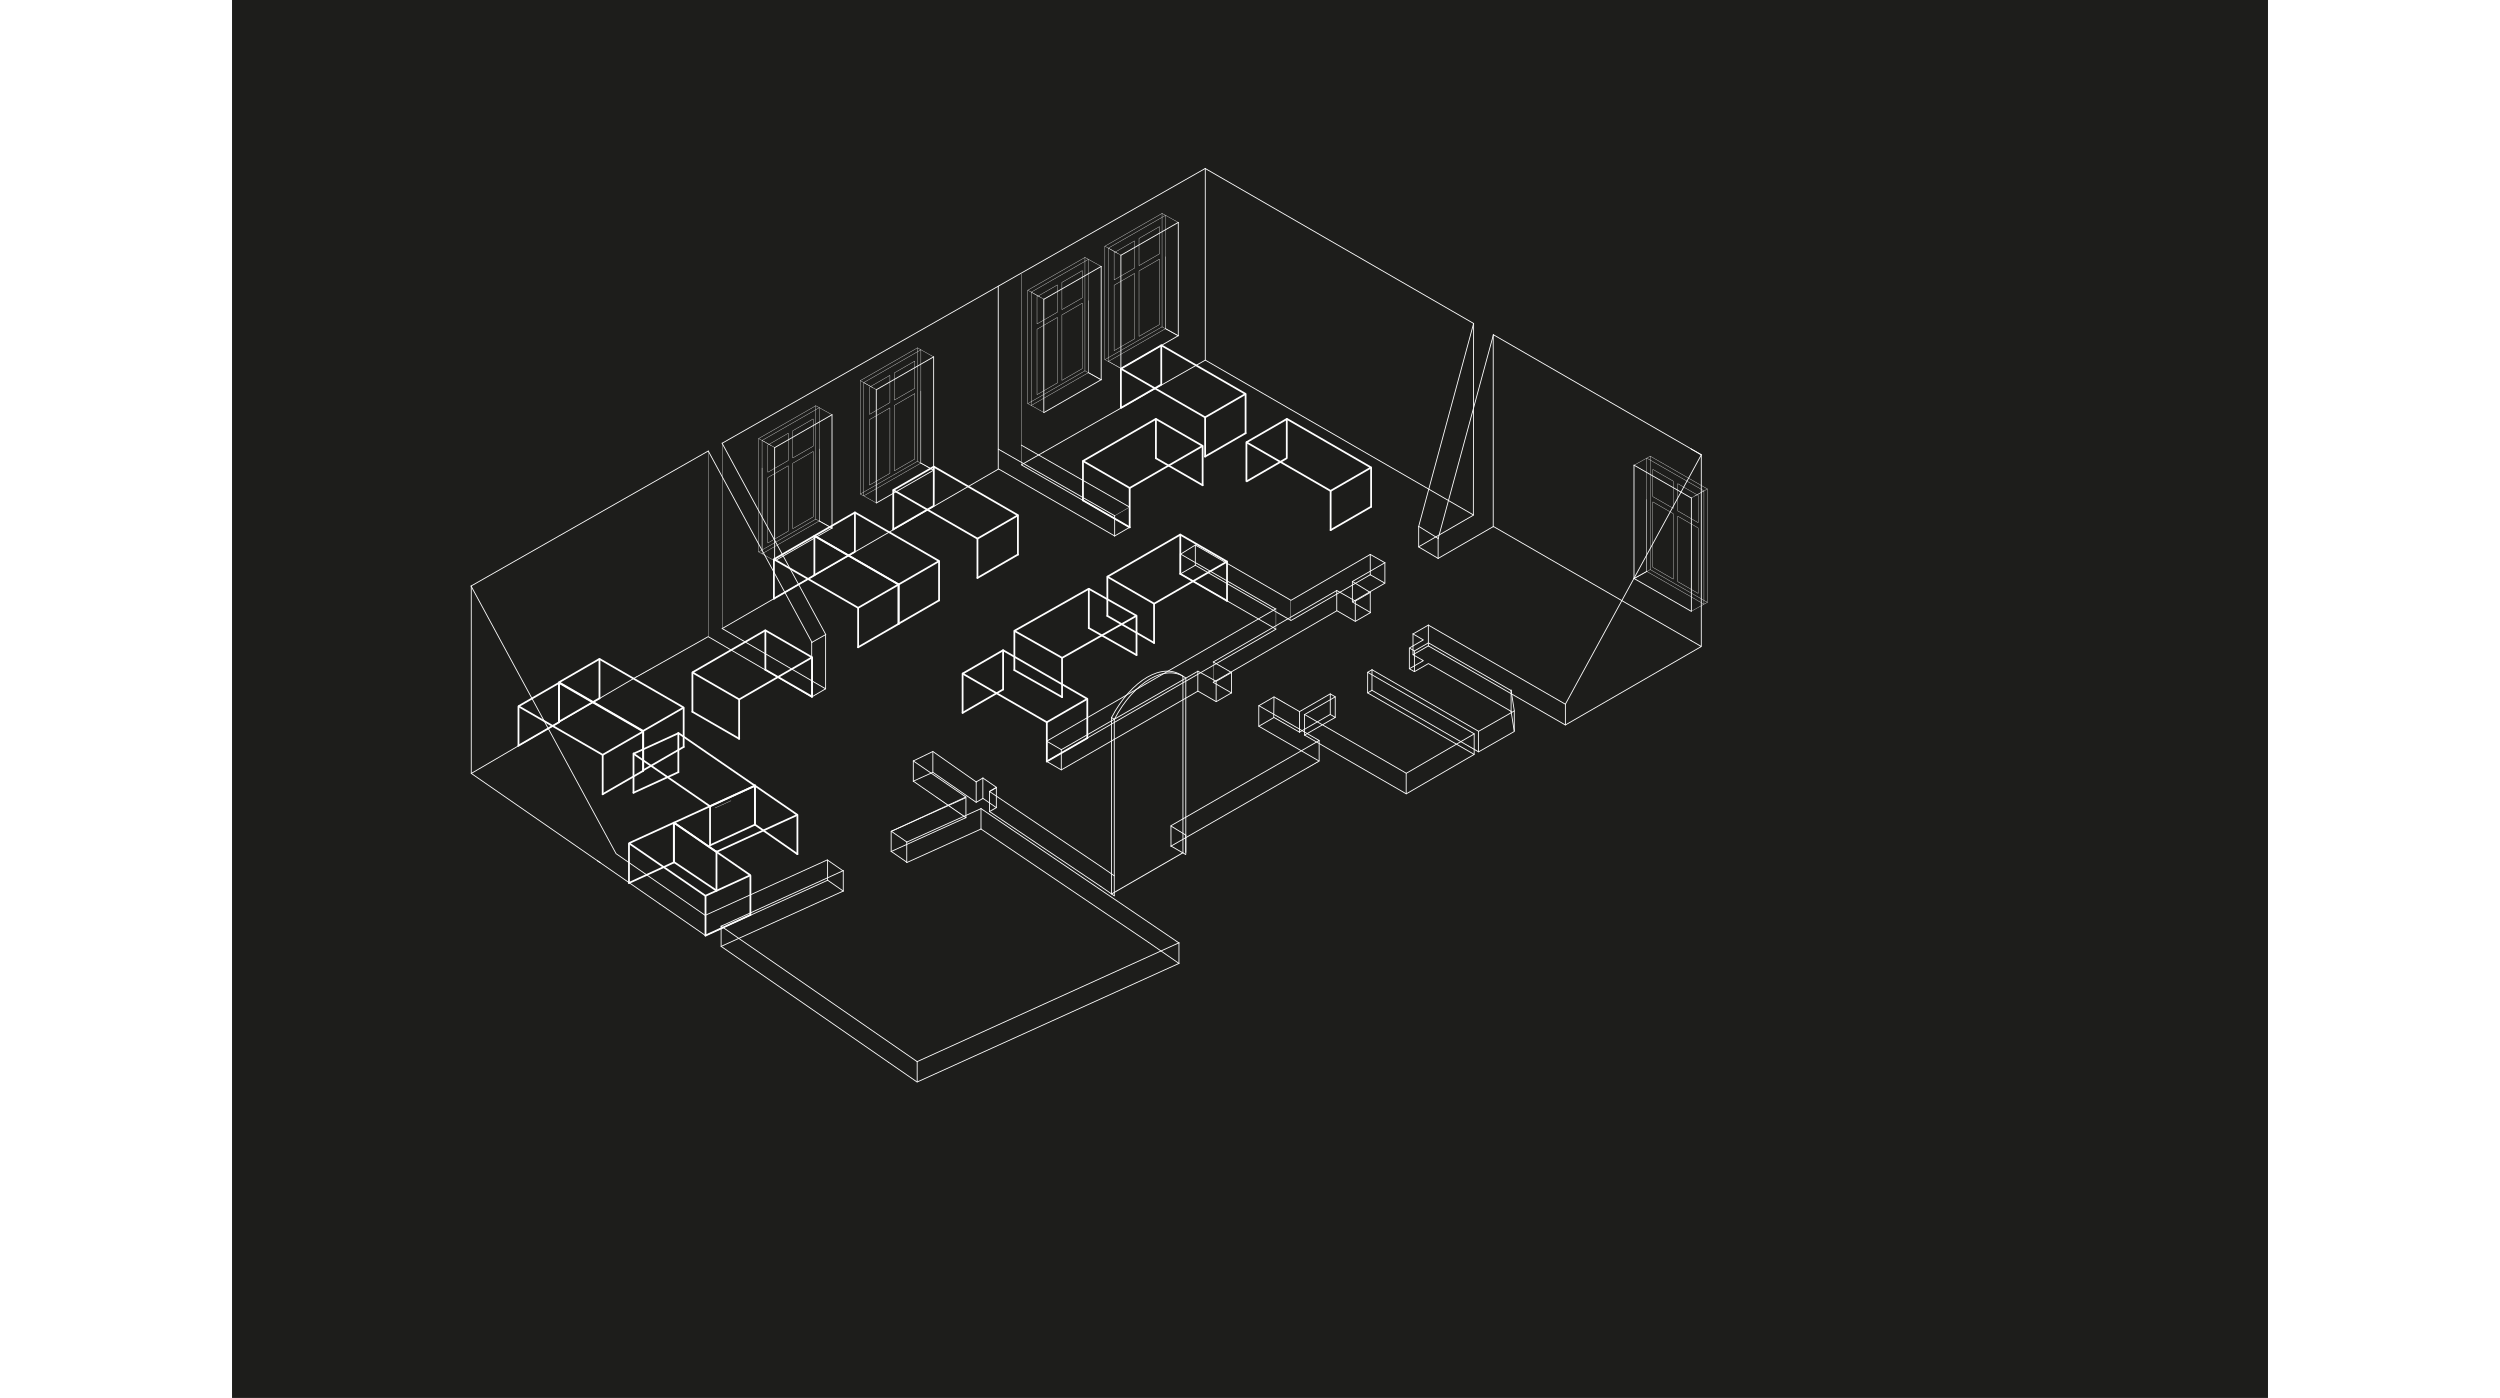 <svg id="Warstwa_1" width="2800" data-name="Warstwa 1" xmlns="http://www.w3.org/2000/svg" viewBox="0 0 2280.27 1565.69"><defs><style>.cls-1{fill:#1d1d1b;}.cls-10,.cls-11,.cls-2,.cls-3,.cls-5,.cls-6,.cls-7,.cls-8,.cls-9{fill:none;stroke-linecap:round;}.cls-10,.cls-11,.cls-2,.cls-3,.cls-4,.cls-5,.cls-6,.cls-7,.cls-8,.cls-9{stroke:#fff;}.cls-10,.cls-11,.cls-2,.cls-3,.cls-5,.cls-7,.cls-8,.cls-9{stroke-linejoin:round;}.cls-2{stroke-width:0.96px;}.cls-3{stroke-width:0.24px;}.cls-4{fill:transparent;}.cls-4,.cls-6{stroke-linejoin:bevel;stroke-width:2px;}.cls-5{stroke-width:0.36px;}.cls-7{stroke-width:0.99px;}.cls-8{stroke-width:0.97px;}.cls-10{stroke-width:0.97px;}.cls-11{stroke-width:1.07px;}</style></defs><title>Obszar roboczy 2</title><rect class="cls-1" width="2280.27" height="1565.69"/><line class="cls-2" x1="973.14" y1="992.95" x2="848.36" y2="908.91"/><line class="cls-2" x1="973.14" y1="970.53" x2="848.36" y2="886.49"/><polyline class="cls-2" points="1201.23 823.3 1315.16 889.09 1391.22 844.94 1271.83 776 1276.73 773.16"/><polyline class="cls-2" points="1051.59 947.69 1217.58 852.41 1149.97 813.38 1167 803.55 1195.55 820.03"/><line class="cls-2" x1="856.12" y1="882.04" x2="848.55" y2="886.41"/><polyline class="cls-2" points="1119.3 753.23 1102.27 763.06 1081.84 751.72 928.79 839.63"/><polyline class="cls-2" points="1276.73 773.16 1396.12 842.1 1436.13 819.25 1432.57 796.68"/><polyline class="cls-2" points="1119.34 776.02 1098.87 764.21 1237.5 684.01 1258.06 695.93 1275.18 686.05"/><line class="cls-2" x1="1119.42" y1="753.23" x2="1098.96" y2="741.42"/><polyline class="cls-2" points="1357.07 733.33 1339.82 723.36 1322.69 733.25 1334.28 739.94 1318.61 748.98 1324.28 752.26 1339.95 743.21 1432.57 796.68"/><polyline class="cls-2" points="1339.82 700.13 1322.69 710.02 1334.28 716.71 1318.61 725.75 1324.28 729.03 1339.95 719.98 1432.57 773.46"/><polyline class="cls-2" points="1275.18 686.05 1254.8 674.19 1291.21 653.16 1274.82 643.7"/><polyline class="cls-2" points="1357.07 733.33 1493.33 811.99 1645.59 724.09 1634.24 717.54"/><polyline class="cls-2" points="1339.89 700.12 1493.33 788.71 1645.59 509.42 1634.24 502.87"/><polyline class="cls-2" points="1350.83 625.42 1328.89 612.48 1390.58 576.86 1090.05 403.35 995.87 456.9"/><line class="cls-2" x1="1390.58" y1="362.28" x2="1090.05" y2="188.77"/><polyline class="cls-2" points="1516.34 649.46 1412.76 589.66 1350.83 625.42"/><line class="cls-2" x1="1645.58" y1="509.32" x2="1412.76" y2="374.91"/><line class="cls-2" x1="1634.24" y1="717.54" x2="1516.34" y2="649.46"/><line class="cls-2" x1="995.87" y1="456.9" x2="908.87" y2="506.38"/><line class="cls-2" x1="533.42" y1="505.08" x2="267.71" y2="656.35"/><line class="cls-2" x1="1090.05" y1="188.64" x2="549" y2="496.37"/><line class="cls-2" x1="1412.76" y1="374.91" x2="1350.83" y2="603.34"/><line class="cls-2" x1="1169.19" y1="681.87" x2="912.35" y2="830.11"/><polyline class="cls-2" points="908.87 506.38 884.01 520.58 1005.29 590.61 988.55 600.29"/><polyline class="cls-2" points="988.55 600.29 858.56 525.24 606.91 670.52"/><line class="cls-2" x1="548.96" y1="703.98" x2="664.79" y2="771.48"/><line class="cls-2" x1="548.96" y1="703.98" x2="606.91" y2="670.52"/><polyline class="cls-2" points="453.08 758 267.95 866.23 479.07 1012.38"/><polyline class="cls-2" points="453.19 758.06 533.3 713.03 649.15 780.65 664.79 771.48"/><line class="cls-2" x1="412.42" y1="966.24" x2="409.28" y2="964.06"/><polyline class="cls-2" points="833.46 898.59 784.93 865 763.03 874.91"/><line class="cls-2" x1="833.46" y1="875.75" x2="784.93" y2="841.67"/><line class="cls-2" x1="821.92" y1="892.61" x2="763.03" y2="852.23"/><polyline class="cls-2" points="738.23 953.65 821.98 915.72 763.03 874.91"/><polyline class="cls-2" points="684.58 997.97 667.11 985.87 530.31 1047.84 479.07 1012.38"/><line class="cls-2" x1="738.37" y1="931.02" x2="755.85" y2="943.12"/><line class="cls-2" x1="738.37" y1="953.65" x2="755.85" y2="965.75"/><line class="cls-2" x1="755.7" y1="943.16" x2="838.84" y2="905.63"/><line class="cls-2" x1="738.46" y1="931.06" x2="821.6" y2="893.52"/><line class="cls-2" x1="738.37" y1="931.02" x2="821.92" y2="892.61"/><line class="cls-2" x1="530.33" y1="1025.01" x2="666.87" y2="963.01"/><line class="cls-2" x1="667.04" y1="963.36" x2="684.51" y2="975.46"/><polyline class="cls-2" points="684.58 997.97 547.78 1059.94 735.46 1189.87"/><polyline class="cls-2" points="735.46 1189.87 767.27 1211.88 1060.56 1079.02"/><line class="cls-2" x1="547.78" y1="1037.32" x2="767.25" y2="1188.97"/><line class="cls-2" x1="755.94" y1="965.96" x2="838.84" y2="928.51"/><line class="cls-2" x1="767.37" y1="1189" x2="1060.56" y2="1055.94"/><line class="cls-2" x1="838.84" y1="928.51" x2="1026.69" y2="1055.57"/><polyline class="cls-2" points="1026.69 1055.57 1060.56 1079.02 1026.69 1055.57"/><line class="cls-3" x1="820.02" y1="914.36" x2="788.87" y2="892.8"/><line class="cls-3" x1="455.18" y1="756.91" x2="468.94" y2="749.06"/><line class="cls-3" x1="1215.88" y1="853.38" x2="1204.29" y2="860"/><line class="cls-3" x1="1169.19" y1="804.79" x2="1179.23" y2="810.69"/><line class="cls-3" x1="1393.83" y1="840.77" x2="1384" y2="835.03"/><polyline class="cls-2" points="1195.55 820.03 1229.93 800.18 1235.6 803.46 1201.23 823.3"/><polyline class="cls-2" points="1201.28 800.27 1315.22 866.06 1391.28 821.91 1271.88 752.97 1276.79 750.13"/><polyline class="cls-2" points="1051.65 924.77 1217.63 829.38 1150.03 790.35 1167.06 780.52 1195.6 797"/><polyline class="cls-2" points="1276.79 750.13 1396.18 819.07 1436.18 796.22 1432.63 773.65"/><line class="cls-3" x1="1169.25" y1="781.76" x2="1179.29" y2="787.66"/><polyline class="cls-2" points="1195.61 797 1229.99 777.15 1235.66 780.43 1201.28 800.27"/><polygon class="cls-4" points="876.22 706.55 959.57 659.41 1013.04 689.65 929.69 736.79 876.22 706.55"/><polygon class="cls-4" points="953.04 516.32 1034.7 469.18 1087.08 499.42 1005.42 546.56 953.04 516.32"/><polygon class="cls-4" points="1089.82 467.4 995.54 412.96 1040.9 386.77 1135.19 441.21 1089.82 467.4"/><polygon class="cls-4" points="697.67 573.97 791.96 628.4 746.6 654.59 652.31 600.15 697.67 573.97"/><polygon class="cls-4" points="652.31 600.15 746.6 654.59 701.23 680.78 606.95 626.35 652.31 600.15"/><polygon class="cls-4" points="515.63 753.11 597.29 705.97 649.67 736.21 568.01 783.35 515.63 753.11"/><polygon class="cls-4" points="366.19 764.81 460.48 819.25 415.11 845.44 320.83 791 366.19 764.81"/><line class="cls-2" x1="1090.05" y1="403.35" x2="1090.05" y2="188.64"/><line class="cls-2" x1="1390.29" y1="576.65" x2="1390.58" y2="362.28"/><line class="cls-5" x1="981.78" y1="404.81" x2="995.87" y2="412.71"/><line class="cls-5" x1="593.64" y1="617.12" x2="593.64" y2="524.14"/><line class="cls-6" x1="1005.42" y1="590.6" x2="953.04" y2="560.36"/><line class="cls-6" x1="1034.7" y1="513.22" x2="1087.08" y2="543.46"/><line class="cls-6" x1="1005.37" y1="546.67" x2="1005.37" y2="590.6"/><line class="cls-6" x1="1034.75" y1="469.28" x2="1034.75" y2="513.22"/><line class="cls-6" x1="953.04" y1="516.42" x2="953.04" y2="560.35"/><line class="cls-6" x1="1087.08" y1="499.47" x2="1087.08" y2="543.4"/><line class="cls-6" x1="568.01" y1="827.45" x2="515.63" y2="797.2"/><line class="cls-6" x1="597.29" y1="750.06" x2="649.67" y2="780.3"/><line class="cls-6" x1="567.96" y1="783.51" x2="567.96" y2="827.45"/><line class="cls-6" x1="597.34" y1="706.12" x2="597.34" y2="750.06"/><line class="cls-6" x1="515.63" y1="753.26" x2="515.63" y2="797.2"/><line class="cls-6" x1="649.67" y1="736.31" x2="649.67" y2="780.3"/><line class="cls-6" x1="929.69" y1="780.79" x2="876.22" y2="750.55"/><line class="cls-6" x1="959.57" y1="703.4" x2="1013.04" y2="733.65"/><line class="cls-6" x1="929.64" y1="736.85" x2="929.64" y2="780.79"/><line class="cls-6" x1="959.62" y1="659.47" x2="959.62" y2="703.4"/><line class="cls-6" x1="876.22" y1="706.6" x2="876.22" y2="750.54"/><line class="cls-6" x1="1013.04" y1="689.65" x2="1013.04" y2="733.59"/><polygon class="cls-4" points="863.61 728.27 957.9 782.71 912.54 808.9 818.25 754.46 863.61 728.27"/><line class="cls-6" x1="957.9" y1="826.62" x2="912.54" y2="852.81"/><line class="cls-6" x1="818.25" y1="798.37" x2="863.61" y2="772.18"/><line class="cls-6" x1="818.25" y1="754.44" x2="818.25" y2="798.37"/><line class="cls-6" x1="912.57" y1="808.87" x2="912.57" y2="852.81"/><line class="cls-6" x1="863.61" y1="728.27" x2="863.61" y2="772.21"/><line class="cls-6" x1="957.9" y1="782.74" x2="957.9" y2="826.68"/><polyline class="cls-6" points="652.24 644.16 697.6 617.97 697.67 573.97"/><line class="cls-6" x1="791.89" y1="672.4" x2="746.52" y2="698.59"/><line class="cls-6" x1="652.24" y1="600.22" x2="652.24" y2="644.16"/><line class="cls-6" x1="746.56" y1="654.65" x2="746.56" y2="698.59"/><line class="cls-6" x1="791.89" y1="628.52" x2="791.89" y2="672.46"/>

  <polygon class="cls-4" points="785.99 522.65 880.28 577.09 834.91 603.28 740.63 548.84 785.99 522.65"/>

  <polyline class="cls-6" points="740.55 592.84 785.92 566.65 785.99 522.65"/>

  <line class="cls-6" x1="880.2" y1="621.09" x2="834.84" y2="647.28"/><line class="cls-6" x1="740.56" y1="548.9" x2="740.56" y2="592.84"/><line class="cls-6" x1="834.88" y1="603.34" x2="834.88" y2="647.28"/><line class="cls-6" x1="880.2" y1="577.21" x2="880.2" y2="621.15"/><line class="cls-6" x1="606.91" y1="670.49" x2="652.27" y2="644.3"/><line class="cls-6" x1="746.56" y1="698.74" x2="701.2" y2="724.93"/><line class="cls-6" x1="606.91" y1="626.55" x2="606.91" y2="670.49"/><line class="cls-6" x1="701.24" y1="680.99" x2="701.24" y2="724.93"/><line class="cls-6" x1="746.56" y1="654.85" x2="746.56" y2="698.79"/><polyline class="cls-6" points="995.54 412.96 995.54 456.9 1040.74 430.73 1040.74 386.79"/><line class="cls-6" x1="1089.86" y1="467.4" x2="1089.86" y2="511.34"/><line class="cls-6" x1="1135.19" y1="441.27" x2="1135.19" y2="485.21"/><line class="cls-6" x1="1089.82" y1="511.34" x2="1135.19" y2="485.15"/><polygon class="cls-4" points="1230.41 549.8 1136.13 495.37 1181.49 469.18 1275.77 523.62 1230.41 549.8"/><polyline class="cls-6" points="1136.13 495.37 1136.13 539.31 1181.32 513.14 1181.32 469.2"/><line class="cls-6" x1="1230.45" y1="549.81" x2="1230.45" y2="593.74"/><line class="cls-6" x1="1275.77" y1="523.67" x2="1275.77" y2="567.61"/><line class="cls-6" x1="1230.41" y1="593.74" x2="1275.77" y2="567.55"/><line class="cls-5" x1="884.01" y1="520.58" x2="884.01" y2="306.94"/><line class="cls-2" x1="988.55" y1="600.29" x2="988.55" y2="577.61"/><line class="cls-7" x1="858.17" y1="525.24" x2="858.17" y2="320.53"/><line class="cls-6" x1="460.48" y1="863.34" x2="415.11" y2="889.54"/><line class="cls-6" x1="320.83" y1="835.1" x2="366.19" y2="808.91"/><line class="cls-6" x1="320.83" y1="791.16" x2="320.83" y2="835.1"/><line class="cls-6" x1="415.15" y1="845.6" x2="415.15" y2="889.54"/><line class="cls-6" x1="366.19" y1="765" x2="366.19" y2="808.94"/><line class="cls-6" x1="460.48" y1="819.46" x2="460.48" y2="863.4"/><polygon class="cls-4" points="411.55 738.01 505.84 792.45 460.48 818.64 366.19 764.2 411.55 738.01"/><line class="cls-6" x1="505.84" y1="836.55" x2="460.48" y2="862.74"/><line class="cls-6" x1="366.19" y1="808.3" x2="411.55" y2="782.11"/><line class="cls-6" x1="366.19" y1="764.36" x2="366.19" y2="808.3"/><line class="cls-6" x1="460.51" y1="818.8" x2="460.51" y2="862.74"/><line class="cls-6" x1="411.55" y1="738.2" x2="411.55" y2="782.14"/><line class="cls-6" x1="505.84" y1="792.67" x2="505.84" y2="836.61"/><polygon class="cls-4" points="980.36 645.91 1062.01 598.76 1114.39 629 1032.74 676.15 980.36 645.91"/><line class="cls-5" x1="1005.29" y1="567.96" x2="988.55" y2="577.61"/><line class="cls-5" x1="548.96" y1="703.98" x2="549.15" y2="496.28"/><line class="cls-5" x1="533.33" y1="713.11" x2="533.51" y2="505.18"/><line class="cls-5" x1="558.81" y1="896.85" x2="541.09" y2="904.88"/><line class="cls-2" x1="1412.54" y1="590.12" x2="1412.54" y2="374.91"/><line class="cls-2" x1="1493.37" y1="811.99" x2="1493.37" y2="788.71"/><line class="cls-2" x1="1436.13" y1="818.68" x2="1436.13" y2="796.22"/><line class="cls-2" x1="1432.57" y1="797.53" x2="1432.57" y2="772.69"/><line class="cls-2" x1="1395.95" y1="842.1" x2="1395.95" y2="819.07"/><line class="cls-2" x1="1391.22" y1="844.85" x2="1391.22" y2="821.82"/><line class="cls-2" x1="1315.06" y1="889.09" x2="1315.06" y2="866.06"/><line class="cls-2" x1="1081.7" y1="774.35" x2="1081.7" y2="751.67"/><line class="cls-2" x1="1102.2" y1="785.68" x2="1102.2" y2="763"/><line class="cls-2" x1="1119.34" y1="776.1" x2="1119.34" y2="753.42"/><line class="cls-2" x1="767.37" y1="1211.68" x2="767.37" y2="1189"/><line class="cls-2" x1="547.78" y1="1060" x2="547.78" y2="1037.32"/><line class="cls-2" x1="1068.23" y1="954.67" x2="1068.23" y2="935.31"/><line class="cls-2" x1="684.58" y1="997.97" x2="684.58" y2="975.14"/><line class="cls-2" x1="667.04" y1="985.87" x2="667.04" y2="963.37"/><line class="cls-2" x1="267.95" y1="866.2" x2="267.95" y2="656.56"/><line class="cls-2" x1="530.33" y1="1047.31" x2="530.33" y2="1024.64"/><line class="cls-8" x1="738.23" y1="953.65" x2="738.23" y2="931.2"/><line class="cls-2" x1="821.97" y1="915.93" x2="821.97" y2="893.25"/><line class="cls-2" x1="840.93" y1="894.11" x2="840.93" y2="871.43"/><line class="cls-2" x1="763.03" y1="875.03" x2="763.03" y2="852.36"/><line class="cls-2" x1="784.93" y1="865" x2="784.93" y2="842.32"/><line class="cls-2" x1="833.46" y1="898.16" x2="833.46" y2="875.48"/><line class="cls-5" x1="1098.87" y1="764.18" x2="1098.87" y2="741.5"/><line class="cls-5" x1="1185.87" y1="694.89" x2="1185.87" y2="672.21"/><line class="cls-5" x1="1169.19" y1="704.55" x2="1169.19" y2="681.87"/><line class="cls-2" x1="1217.57" y1="852.19" x2="1217.57" y2="829.38"/><line class="cls-2" x1="1060.56" y1="1078.76" x2="1060.56" y2="1055.94"/><line class="cls-2" x1="1149.98" y1="813.42" x2="1149.97" y2="790.35"/><line class="cls-2" x1="1166.7" y1="803.55" x2="1167" y2="780.52"/><line class="cls-2" x1="1195.55" y1="820.18" x2="1195.55" y2="797.15"/><line class="cls-2" x1="1230.04" y1="800.18" x2="1230.04" y2="777.06"/><line class="cls-2" x1="1235.6" y1="803.55" x2="1235.6" y2="780.43"/><line class="cls-2" x1="1271.87" y1="776.02" x2="1271.93" y2="752.97"/><line class="cls-2" x1="1276.73" y1="773.16" x2="1276.79" y2="750.13"/><line class="cls-2" x1="1322.7" y1="733.32" x2="1322.7" y2="709.72"/><line class="cls-2" x1="1318.61" y1="749" x2="1318.61" y2="726.21"/><line class="cls-2" x1="1324.27" y1="752.13" x2="1324.27" y2="729.33"/><line class="cls-2" x1="1339.89" y1="723.49" x2="1339.89" y2="700.12"/><line class="cls-2" x1="1329.07" y1="612.49" x2="1329.07" y2="589.55"/><line class="cls-2" x1="1350.83" y1="625.42" x2="1350.83" y2="603.34"/><line class="cls-2" x1="1291.21" y1="652.94" x2="1291.21" y2="630.26"/><line class="cls-2" x1="1274.82" y1="686.22" x2="1274.82" y2="663.54"/><line class="cls-2" x1="1254.79" y1="673.96" x2="1254.79" y2="651.28"/><line class="cls-2" x1="1237.3" y1="684.03" x2="1237.3" y2="661.35"/><line class="cls-2" x1="1258.05" y1="695.84" x2="1258.05" y2="673.17"/><line class="cls-2" x1="1201.23" y1="823.3" x2="1201.23" y2="800.27"/><line class="cls-2" x1="1645.58" y1="723.62" x2="1645.58" y2="509.41"/><line class="cls-9" x1="856.04" y1="904.56" x2="848.36" y2="908.91"/><line class="cls-9" x1="841.07" y1="894.2" x2="833.46" y2="898.59"/><line class="cls-9" x1="841.07" y1="871.31" x2="833.46" y2="875.7"/><line class="cls-9" x1="856.06" y1="881.94" x2="848.45" y2="886.33"/><line class="cls-2" x1="856.04" y1="904.56" x2="841.07" y2="894.2"/><line class="cls-2" x1="856.04" y1="881.79" x2="841.07" y2="871.43"/><line class="cls-2" x1="1068.04" y1="957.01" x2="1051.65" y2="947.55"/><line class="cls-2" x1="1068.23" y1="956.79" x2="1068.23" y2="759.31"/><line class="cls-2" x1="1051.65" y1="947.72" x2="1051.59" y2="925.17"/><line class="cls-10" x1="988.12" y1="1003.31" x2="988.12" y2="805.57"/><line class="cls-2" x1="985.07" y1="1001.24" x2="985.07" y2="803.63"/><line class="cls-2" x1="1065.03" y1="955.08" x2="1065.03" y2="757.46"/><line class="cls-11" x1="1065.03" y1="955.08" x2="985.07" y2="1001.24"/><path class="cls-2" d="M985.07,803.63c22.1-42.22,57.86-62.87,80-46.16"/>

  <!--<path class="cls-5" d="M992.24,799.49l65.62-37.88C1038.28,754.24,1011.82,769.52,992.24,799.49Z"/><polygon class="cls-5" points="1058.96 950.5 990.92 989.78 990.92 808.33 1058.96 769.05 1058.96 950.5"/><polygon class="cls-5" points="1021.34 972.22 1018.1 974.09 1018.1 792.64 1021.34 790.77 1021.34 972.22"/><polygon class="cls-5" points="1054.29 815.25 1037.68 824.83 1037.68 794.44 1054.29 784.85 1054.29 815.25"/><polygon class="cls-5" points="1054.29 856.38 1037.68 865.97 1037.68 835.57 1054.29 825.98 1054.29 856.38"/><polygon class="cls-5" points="1054.29 897.51 1037.68 907.1 1037.68 876.7 1054.29 867.11 1054.29 897.51"/><polygon class="cls-5" points="1054.29 938.64 1037.68 948.23 1037.68 917.83 1054.29 908.25 1054.29 938.64"/><polygon class="cls-5" points="1013.04 839.06 996.44 848.65 996.44 818.25 1013.04 808.66 1013.04 839.06"/><polygon class="cls-5" points="1013.04 880.19 996.44 889.78 996.44 859.38 1013.04 849.79 1013.04 880.19"/><polygon class="cls-5" points="1013.04 921.33 996.44 930.91 996.44 900.51 1013.04 890.93 1013.04 921.33"/><polygon class="cls-5" points="1013.04 962.46 996.44 972.04 996.44 941.65 1013.04 932.06 1013.04 962.46"/><polygon class="cls-5" points="1033.94 950.39 1025.81 955.09 1025.81 801.29 1033.94 796.6 1033.94 950.39"/>-->


  <line class="cls-2" x1="988.12" y1="1003.31" x2="973.14" y2="992.95"/><line class="cls-2" x1="988.12" y1="980.89" x2="973.14" y2="970.53"/><line class="cls-2" x1="988.12" y1="805.57" x2="985.07" y2="803.72"/><path class="cls-2" d="M988.27,805.57c22.1-42.22,57.86-62.87,80-46.16"/><line class="cls-2" x1="973.46" y1="425.33" x2="959.15" y2="417.37"/><line class="cls-2" x1="909.2" y1="461.99" x2="909.2" y2="335.08"/><polyline class="cls-5" points="959.15 336.71 959.15 417.37 895.11 454.09 909.2 461.99"/><line class="cls-5" x1="973.46" y1="298.41" x2="955.28" y2="288.3"/><line class="cls-5" x1="895.11" y1="454.09" x2="891.24" y2="452.04"/><line class="cls-5" x1="973.46" y1="425.44" x2="955.28" y2="415.32"/><polyline class="cls-5" points="959.15 290.45 895.11 327.17 909.2 335.08"/><polyline class="cls-5" points="955.28 288.3 891.24 325.02 905.33 332.92"/><line class="cls-2" x1="973.46" y1="425.27" x2="909.41" y2="461.99"/><line class="cls-2" x1="973.46" y1="298.36" x2="909.41" y2="335.08"/><line class="cls-2" x1="973.46" y1="425.33" x2="973.46" y2="298.36"/><line class="cls-5" x1="955.28" y1="415.32" x2="955.28" y2="288.35"/><line class="cls-5" x1="959.15" y1="417.44" x2="959.15" y2="290.47"/><line class="cls-5" x1="895.11" y1="454.09" x2="895.11" y2="327.47"/><line class="cls-5" x1="891.24" y1="451.94" x2="891.24" y2="324.97"/><line class="cls-5" x1="955.28" y1="415.32" x2="891.24" y2="452.04"/><polygon class="cls-5" points="952.37 412.8 929.48 426.01 929.48 352.69 952.37 339.47 952.37 412.8"/><polygon class="cls-5" points="924.48 428.8 901.59 442.01 901.59 368.69 924.48 355.47 924.48 428.8"/><polygon class="cls-5" points="952.37 333.57 929.48 346.79 929.48 316.27 952.37 303.06 952.37 333.57"/><polygon class="cls-5" points="924.48 349.57 901.59 362.79 901.59 332.27 924.48 319.06 924.48 349.57"/><line class="cls-2" x1="785.82" y1="526.63" x2="771.52" y2="518.67"/><line class="cls-2" x1="721.56" y1="563.3" x2="721.56" y2="436.38"/><polyline class="cls-5" points="771.52 438.02 771.52 518.67 707.47 555.39 721.56 563.3"/><line class="cls-5" x1="785.82" y1="399.72" x2="767.65" y2="389.6"/><line class="cls-5" x1="707.47" y1="555.39" x2="703.6" y2="553.35"/><line class="cls-5" x1="785.82" y1="526.74" x2="767.65" y2="516.63"/><polyline class="cls-5" points="771.52 391.76 707.47 428.48 721.56 436.38"/><polyline class="cls-5" points="767.65 389.6 703.6 426.32 717.69 434.23"/><line class="cls-2" x1="785.82" y1="526.58" x2="721.78" y2="563.3"/><line class="cls-2" x1="785.82" y1="399.66" x2="721.78" y2="436.38"/><line class="cls-2" x1="785.82" y1="526.63" x2="785.82" y2="399.66"/><line class="cls-5" x1="767.65" y1="516.63" x2="767.65" y2="389.66"/><line class="cls-5" x1="771.52" y1="518.75" x2="771.52" y2="391.78"/><line class="cls-5" x1="707.47" y1="555.39" x2="707.47" y2="428.78"/><line class="cls-5" x1="703.6" y1="553.25" x2="703.6" y2="426.28"/><line class="cls-5" x1="767.65" y1="516.63" x2="703.6" y2="553.35"/><polygon class="cls-5" points="764.74 514.1 741.85 527.31 741.85 453.99 764.74 440.78 764.74 514.1"/><polygon class="cls-5" points="736.85 530.1 713.96 543.31 713.96 469.99 736.85 456.78 736.85 530.1"/><polygon class="cls-5" points="764.74 434.88 741.85 448.09 741.85 417.58 764.74 404.36 764.74 434.88"/><polygon class="cls-5" points="736.85 450.88 713.96 464.09 713.96 433.58 736.85 420.36 736.85 450.88"/><line class="cls-2" x1="671.99" y1="591.45" x2="657.68" y2="583.49"/><line class="cls-2" x1="607.73" y1="628.12" x2="607.73" y2="501.2"/><polyline class="cls-5" points="657.68 502.84 657.68 583.49 593.64 620.22 607.73 628.12"/><line class="cls-5" x1="671.99" y1="464.54" x2="653.81" y2="454.43"/><line class="cls-5" x1="593.64" y1="620.21" x2="589.77" y2="618.17"/><line class="cls-5" x1="671.99" y1="591.56" x2="653.81" y2="581.45"/><polyline class="cls-5" points="657.68 456.58 593.64 493.3 607.73 501.2"/><polyline class="cls-5" points="653.81 454.43 589.77 491.15 603.86 499.05"/><line class="cls-2" x1="671.99" y1="591.4" x2="607.95" y2="628.12"/><line class="cls-2" x1="671.99" y1="464.48" x2="607.95" y2="501.2"/><line class="cls-2" x1="671.99" y1="591.45" x2="671.99" y2="464.48"/><line class="cls-5" x1="653.81" y1="581.45" x2="653.81" y2="454.48"/><line class="cls-5" x1="657.68" y1="583.57" x2="657.68" y2="456.6"/><line class="cls-5" x1="593.64" y1="620.21" x2="593.64" y2="493.6"/><line class="cls-5" x1="589.77" y1="618.07" x2="589.77" y2="491.1"/><line class="cls-5" x1="653.81" y1="581.45" x2="589.77" y2="618.17"/><polygon class="cls-5" points="650.9 578.92 628.02 592.14 628.02 518.82 650.9 505.6 650.9 578.92"/><polygon class="cls-5" points="623.01 594.92 600.12 608.14 600.12 534.82 623.01 521.6 623.01 594.92"/><polygon class="cls-5" points="650.9 499.7 628.02 512.92 628.02 482.4 650.9 469.19 650.9 499.7"/><polygon class="cls-5" points="623.01 515.7 600.12 528.92 600.12 498.4 623.01 485.19 623.01 515.7"/><line class="cls-2" x1="1570.2" y1="647.95" x2="1584.51" y2="639.99"/><line class="cls-2" x1="1634.46" y1="684.61" x2="1634.46" y2="557.7"/><polyline class="cls-5" points="1584.51 559.34 1584.51 639.99 1648.55 676.71 1634.46 684.61"/><line class="cls-5" x1="1570.2" y1="521.03" x2="1588.38" y2="510.92"/><line class="cls-5" x1="1648.55" y1="676.71" x2="1652.42" y2="674.66"/><line class="cls-5" x1="1570.2" y1="648.06" x2="1588.38" y2="637.94"/><polyline class="cls-5" points="1584.51 513.07 1648.55 549.79 1634.46 557.7"/><polyline class="cls-5" points="1588.38 510.92 1652.42 547.64 1638.33 555.54"/><line class="cls-2" x1="1570.2" y1="647.89" x2="1634.25" y2="684.61"/><line class="cls-2" x1="1570.2" y1="520.98" x2="1634.25" y2="557.7"/><line class="cls-2" x1="1570.2" y1="647.95" x2="1570.2" y2="520.98"/><line class="cls-5" x1="1588.38" y1="637.94" x2="1588.38" y2="510.97"/><line class="cls-5" x1="1584.51" y1="640.06" x2="1584.51" y2="513.09"/><line class="cls-5" x1="1648.55" y1="676.71" x2="1648.55" y2="550.09"/><line class="cls-5" x1="1652.42" y1="674.56" x2="1652.42" y2="547.59"/><line class="cls-5" x1="1588.38" y1="637.94" x2="1652.42" y2="674.66"/><polygon class="cls-5" points="1591.29 635.41 1614.17 648.63 1614.17 575.31 1591.29 562.09 1591.29 635.41"/><polygon class="cls-5" points="1619.18 651.41 1642.07 664.63 1642.07 591.31 1619.18 578.09 1619.18 651.41"/><polygon class="cls-5" points="1591.29 556.2 1614.17 569.41 1614.17 538.89 1591.29 525.68 1591.29 556.2"/><polygon class="cls-5" points="1619.18 572.2 1642.07 585.41 1642.07 554.89 1619.18 541.68 1619.18 572.2"/><line class="cls-2" x1="1059.8" y1="376.05" x2="1045.49" y2="368.09"/><line class="cls-2" x1="995.54" y1="412.71" x2="995.54" y2="285.8"/><polyline class="cls-5" points="1045.49 287.44 1045.49 368.09 981.45 404.81 995.54 412.71"/><line class="cls-5" x1="1059.8" y1="249.13" x2="1041.62" y2="239.02"/><line class="cls-5" x1="981.45" y1="404.81" x2="977.58" y2="402.77"/><line class="cls-5" x1="1059.8" y1="376.16" x2="1041.62" y2="366.05"/><polyline class="cls-5" points="1045.49 241.18 981.45 277.89 995.54 285.8"/><polyline class="cls-5" points="1041.62 239.02 977.58 275.74 991.67 283.65"/><line class="cls-2" x1="1059.8" y1="375.99" x2="995.75" y2="412.71"/><line class="cls-2" x1="1059.8" y1="249.08" x2="995.75" y2="285.8"/><line class="cls-2" x1="1059.8" y1="376.05" x2="1059.8" y2="249.13"/><line class="cls-5" x1="1041.62" y1="366.05" x2="1041.62" y2="239.08"/><line class="cls-5" x1="1045.49" y1="368.17" x2="1045.49" y2="241.2"/><line class="cls-5" x1="981.45" y1="404.81" x2="981.45" y2="278.2"/><line class="cls-5" x1="977.58" y1="402.67" x2="977.58" y2="275.7"/><line class="cls-5" x1="1041.62" y1="366.05" x2="977.58" y2="402.77"/><polygon class="cls-5" points="1038.71 363.52 1015.83 376.73 1015.83 303.41 1038.71 290.2 1038.71 363.52"/><polygon class="cls-5" points="1010.82 379.52 987.93 392.73 987.93 319.41 1010.82 306.2 1010.82 379.52"/><polygon class="cls-5" points="1038.71 284.3 1015.83 297.51 1015.83 267 1038.71 253.78 1038.71 284.3"/><polygon class="cls-5" points="1010.82 300.3 987.93 313.51 987.93 283 1010.82 269.78 1010.82 300.3"/><line class="cls-2" x1="664.82" y1="710.79" x2="649.24" y2="719.5"/><line class="cls-2" x1="755.7" y1="966.11" x2="755.7" y2="942.94"/><line class="cls-2" x1="928.79" y1="862.31" x2="928.79" y2="839.63"/><line class="cls-2" x1="856.04" y1="904.43" x2="856.04" y2="881.75"/><line class="cls-2" x1="848.37" y1="908.99" x2="848.36" y2="886.32"/><line class="cls-2" x1="912.4" y1="852.74" x2="912.57" y2="830.17"/><line class="cls-2" x1="928.74" y1="839.58" x2="912.35" y2="830.11"/><line class="cls-2" x1="1329.07" y1="589.55" x2="1350.83" y2="603.05"/><line class="cls-2" x1="1274.82" y1="620.95" x2="1291.21" y2="630.26"/><line class="cls-2" x1="1068.23" y1="935.31" x2="1051.65" y2="925.17"/><polyline class="cls-2" points="267.71 656.35 430.14 956.12 530.33 1025.47"/><line class="cls-2" x1="533.48" y1="505.28" x2="649.67" y2="719.71"/><line class="cls-2" x1="548.85" y1="496.37" x2="665.04" y2="710.79"/><polygon class="cls-4" points="530.21 1003.29 444.58 944.41 494.96 921.38 580.59 980.26 530.21 1003.29"/><polygon class="cls-4" points="494.97 921.4 585.65 879.95 633.23 912.66 542.54 954.12 494.97 921.4"/><polygon class="cls-4" points="500.04 821.13 585.67 880.01 535.29 903.04 449.66 844.16 500.04 821.13"/><line class="cls-6" x1="530.31" y1="1003.91" x2="530.31" y2="1047.84"/><line class="cls-6" x1="580.59" y1="980.74" x2="580.59" y2="1024.68"/><line class="cls-6" x1="494.8" y1="921.99" x2="494.8" y2="965.93"/><line class="cls-6" x1="444.58" y1="944.99" x2="444.58" y2="988.93"/><line class="cls-6" x1="494.8" y1="965.93" x2="444.58" y2="988.93"/><line class="cls-6" x1="580.59" y1="1024.68" x2="530.31" y2="1047.84"/><line class="cls-6" x1="535.39" y1="902.82" x2="535.39" y2="946.76"/><line class="cls-6" x1="585.67" y1="879.66" x2="585.67" y2="923.6"/><line class="cls-6" x1="499.88" y1="820.91" x2="499.88" y2="864.85"/><line class="cls-6" x1="449.66" y1="843.91" x2="449.66" y2="887.85"/><line class="cls-6" x1="499.88" y1="864.85" x2="449.66" y2="887.85"/><line class="cls-6" x1="585.67" y1="923.6" x2="535.39" y2="946.76"/><line class="cls-6" x1="542.6" y1="953.55" x2="542.6" y2="997.48"/><line class="cls-6" x1="494.97" y1="921.55" x2="494.97" y2="965.48"/><line class="cls-6" x1="585.61" y1="879.59" x2="585.61" y2="923.53"/><line class="cls-6" x1="633.23" y1="912.69" x2="633.23" y2="956.62"/><line class="cls-6" x1="633.23" y1="956.62" x2="585.61" y2="923.53"/><line class="cls-6" x1="542.6" y1="997.48" x2="494.97" y2="965.48"/><line class="cls-2" x1="838.84" y1="905.63" x2="1060.56" y2="1056.11"/><line class="cls-2" x1="784.93" y1="841.67" x2="763.03" y2="852.23"/><line class="cls-2" x1="838.84" y1="928.31" x2="838.84" y2="905.63"/><line class="cls-2" x1="1329.07" y1="589.55" x2="1390.58" y2="362.28"/><line class="cls-2" x1="1274.82" y1="643.91" x2="1274.82" y2="620.96"/><line class="cls-2" x1="1237.3" y1="661.4" x2="1098.96" y2="741.42"/><line class="cls-2" x1="1291.21" y1="630.26" x2="1254.79" y2="651.28"/><line class="cls-2" x1="1254.79" y1="651.28" x2="1274.82" y2="663.54"/><line class="cls-2" x1="1237.3" y1="661.35" x2="1258.05" y2="673.17"/><line class="cls-2" x1="1274.82" y1="663.54" x2="1258.05" y2="673.17"/><line class="cls-5" x1="1005.37" y1="590.64" x2="1005.37" y2="567.96"/><line class="cls-2" x1="1005.29" y1="567.96" x2="884.01" y2="498.55"/><line class="cls-2" x1="988.55" y1="577.61" x2="858.17" y2="502.99"/><polyline class="cls-2" points="1119.34 776.02 1102.31 785.86 1081.84 774.04 928.79 862.27 912.4 852.81 1169.28 704.63 1062.14 642.78 1078.9 633.1"/><polyline class="cls-2" points="1274.82 643.7 1186.03 694.96 1078.9 633.1"/><line class="cls-6" x1="1032.74" y1="720.09" x2="980.36" y2="689.84"/><line class="cls-6" x1="1062.01" y1="642.7" x2="1114.4" y2="672.94"/><line class="cls-6" x1="1032.69" y1="676.15" x2="1032.69" y2="720.09"/><line class="cls-6" x1="1062.06" y1="598.76" x2="1062.06" y2="642.7"/><line class="cls-6" x1="980.36" y1="645.9" x2="980.36" y2="689.84"/><line class="cls-6" x1="1114.4" y1="628.95" x2="1114.4" y2="672.89"/><line class="cls-2" x1="1062.05" y1="620.22" x2="1062.05" y2="642.9"/><line class="cls-2" x1="1078.9" y1="610.41" x2="1078.9" y2="633.08"/><line class="cls-2" x1="1168.72" y1="681.97" x2="1062.43" y2="620.6"/><polyline class="cls-2" points="1274.82 620.96 1186.03 672.36 1078.9 610.41"/><line class="cls-2" x1="1062.43" y1="620.6" x2="1078.9" y2="610.41"/><line class="cls-2" x1="684.58" y1="975.14" x2="547.78" y2="1037.32"/><line class="cls-2" x1="664.82" y1="710.79" x2="664.82" y2="771.48"/><line class="cls-2" x1="649.24" y1="719.5" x2="649.24" y2="780.65"/></svg>

